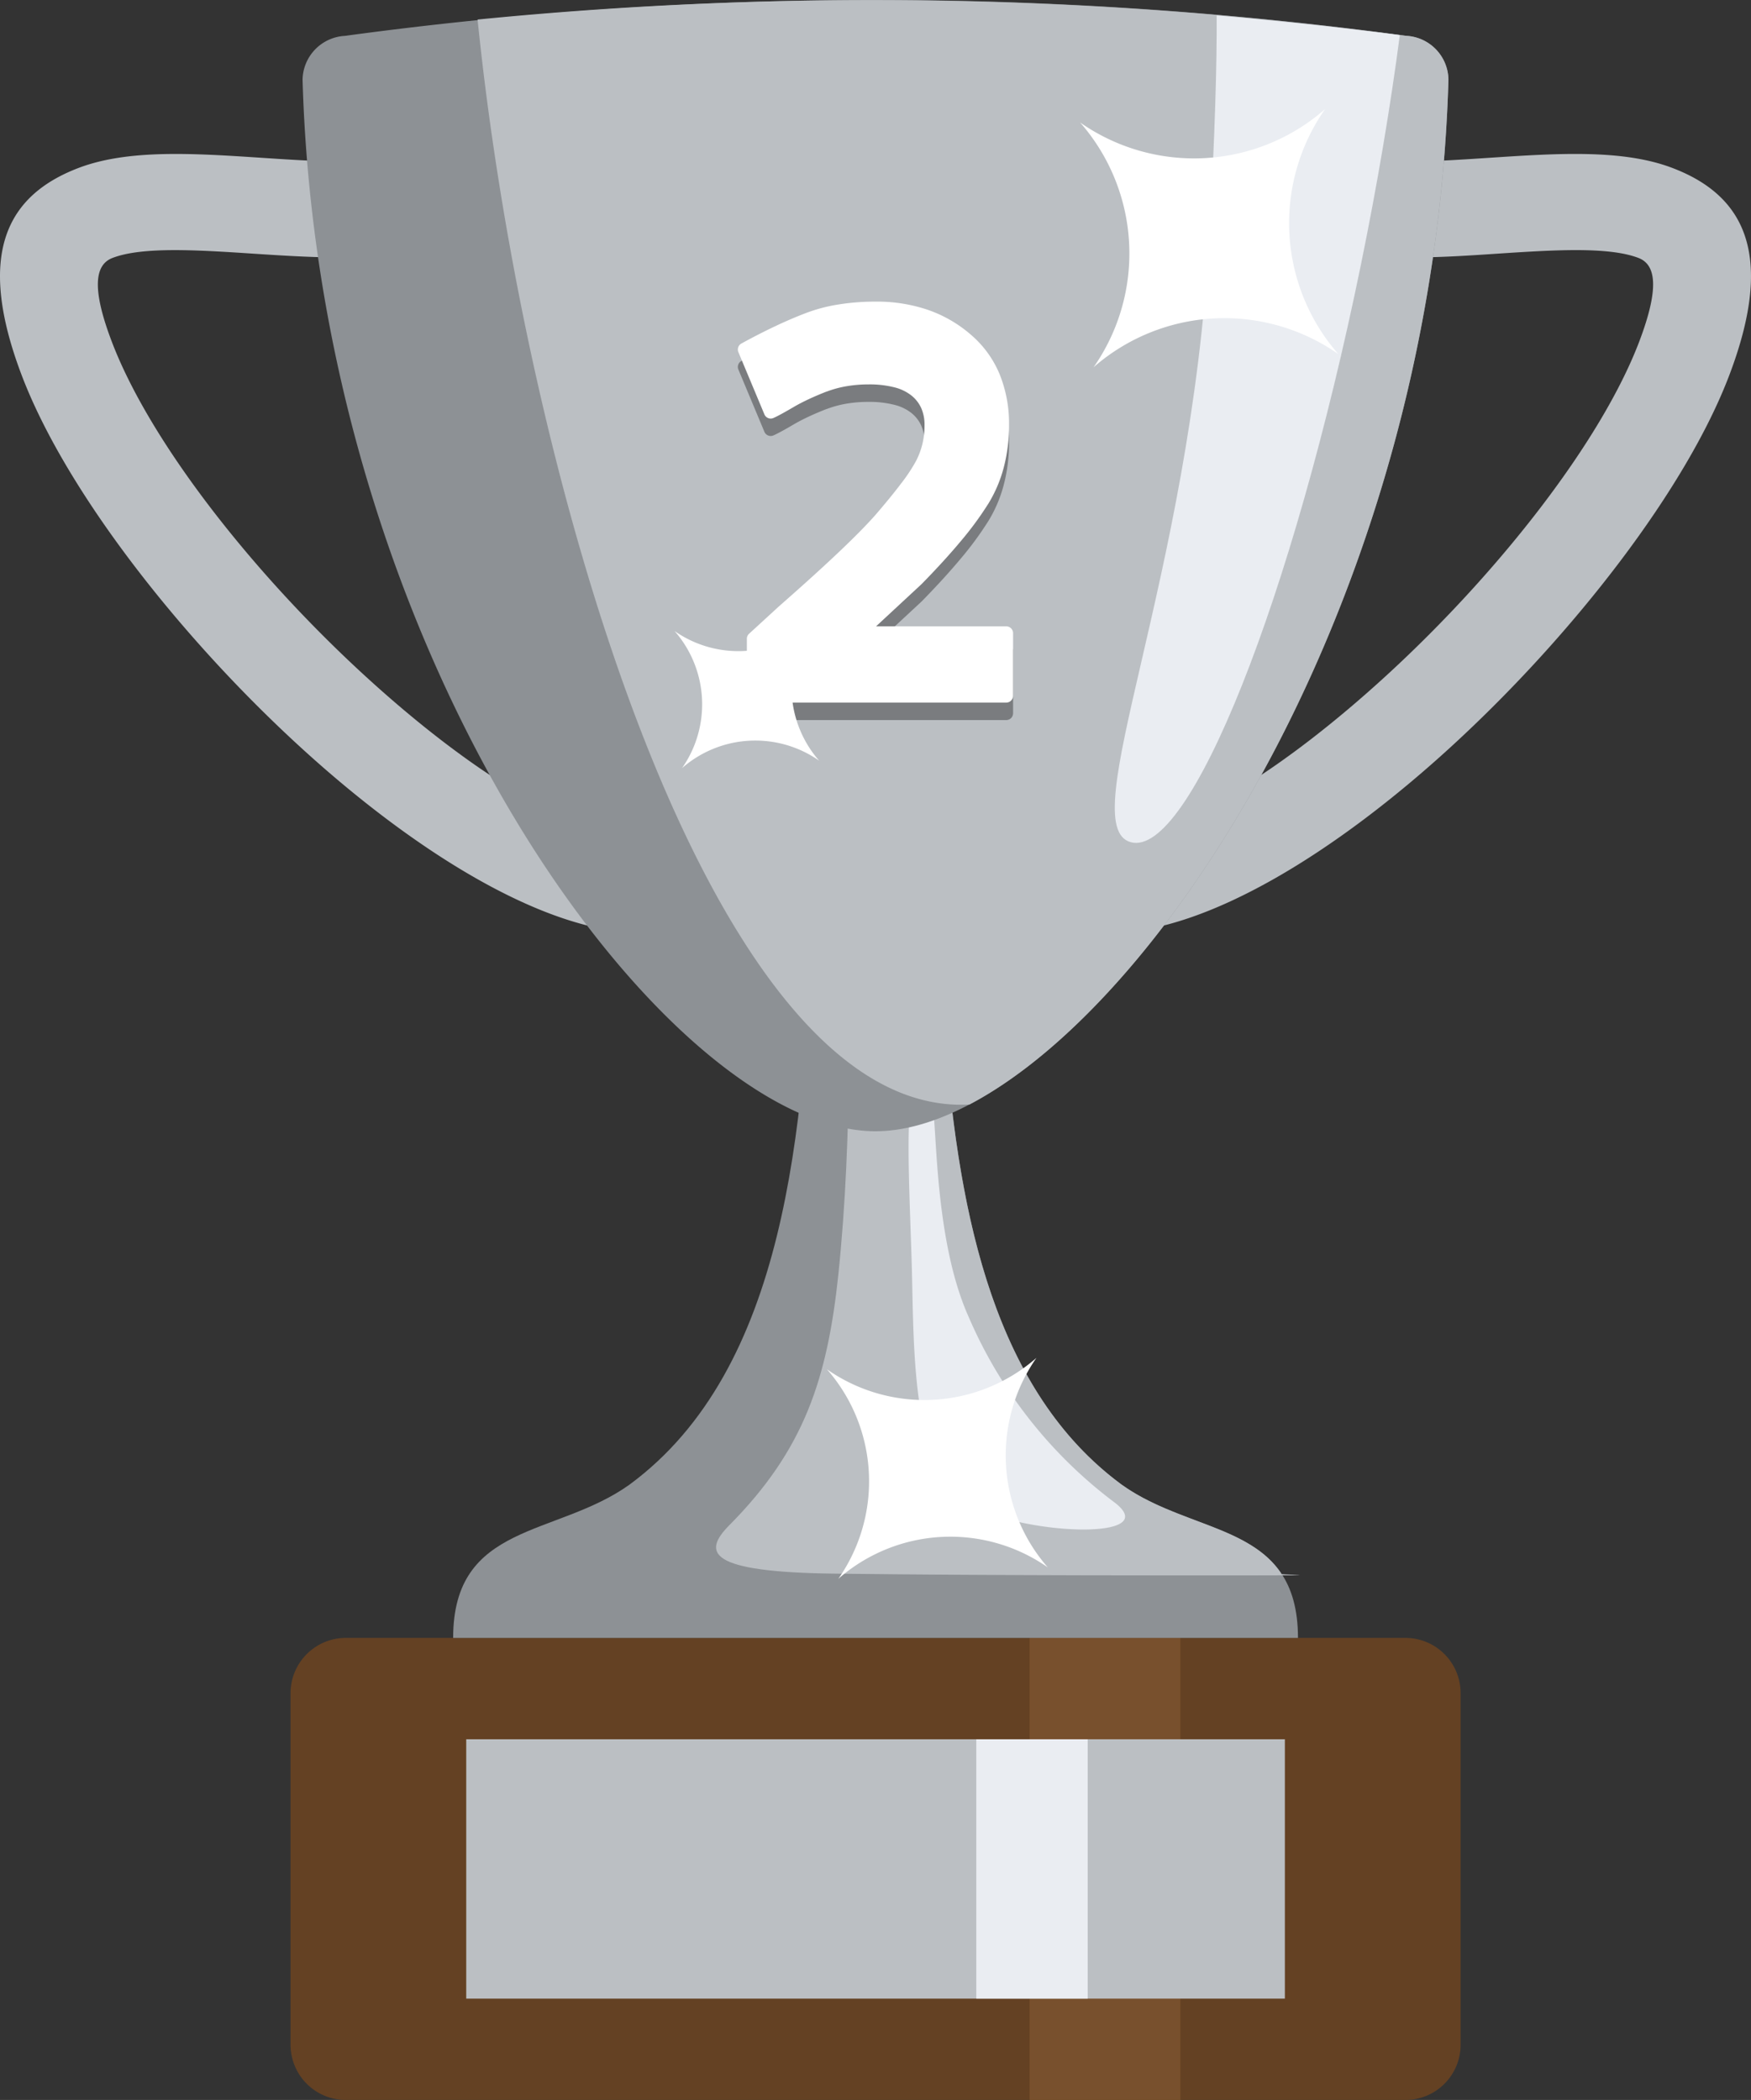 <svg xmlns="http://www.w3.org/2000/svg" xmlns:xlink="http://www.w3.org/1999/xlink" width="100.068" height="120" viewBox="0 0 100.068 120"><rect x="0" y="0" width="100.068" height="120" fill="#333333" stroke="none"/><defs><style>.a{fill:none;}.b{clip-path:url(#a);}.c,.h{fill:#bbbfc3;}.c,.d,.f,.g,.l,.m{fill-rule:evenodd;}.d{fill:#644123;}.e{fill:#78502d;}.f{fill:#8d9195;}.g,.i{fill:#eaedf2;}.j{opacity:0.35;}.k{clip-path:url(#c);}.m{fill:#fff;}</style><clipPath id="a"><rect class="a" width="100.068" height="120"/></clipPath><clipPath id="c"><rect class="a" width="15.733" height="22.913"/></clipPath></defs><g class="b"><g transform="translate(0 0)"><g class="b"><path class="c" d="M67.375,12.749a2.743,2.743,0,0,1-.042-5.486c1.246-.012,2.766-.112,4.281-.212,3.8-.25,7.562-.5,10.4.581,4.052,1.539,5.922,4.845,3.256,11.855-2.456,6.464-8.831,14.73-15.819,21.149-6.624,6.083-13.986,10.627-19.473,10.71a2.743,2.743,0,1,1-.064-5.486c4.02-.062,10.073-4,15.815-9.27,6.433-5.908,12.242-13.361,14.4-19.039,1.192-3.141.922-4.407-.053-4.777-1.729-.658-4.912-.448-8.119-.237-1.492.1-2.987.2-4.584.212" transform="translate(13.554 1.963)"/><path class="c" d="M19.181,7.262a2.743,2.743,0,1,1-.044,5.486c-1.595-.015-3.092-.113-4.582-.21-3.208-.211-6.391-.422-8.119.236-.974.369-1.246,1.635-.051,4.777,2.157,5.679,7.967,13.13,14.4,19.038,5.743,5.275,11.8,9.208,15.816,9.27a2.743,2.743,0,0,1-.064,5.486c-5.487-.084-12.85-4.627-19.473-10.71C10.074,34.215,3.7,25.952,1.242,19.486-1.422,12.475.447,9.171,4.5,7.63c2.837-1.077,6.6-.829,10.4-.579,1.516.1,3.038.2,4.282.211" transform="translate(0 1.963)"/><path class="d" d="M76.622,72.715H16.045A3.162,3.162,0,0,0,12.9,75.862v20.11a3.16,3.16,0,0,0,3.146,3.148H76.622a3.157,3.157,0,0,0,3.147-3.148V75.862a3.157,3.157,0,0,0-3.147-3.147" transform="translate(3.704 20.88)"/><rect class="e" width="8.614" height="26.406" transform="translate(58.842 93.596)"/><path class="f" d="M40.694,40.518C40.158,52.877,39.181,66.583,30.2,73.2c-4.186,3-10.081,2.147-10.081,8.763H68.4c0-6.615-5.9-5.76-10.082-8.763-8.978-6.616-9.953-20.321-10.49-32.681Z" transform="translate(5.778 11.635)"/><path class="c" d="M64.106,76.684c-1.83-2.761-5.975-2.825-9.143-5.1-7.211-5.315-9.26-15.2-10.064-25.294-1.417.224-5.506-.884-5.512.732-.014,4.343-.193,8.6-.6,12.523-.628,5.989-1.956,10.053-6.231,14.361-1.561,1.572-1.247,2.685,6,2.772,9.724.118,20.894.1,23.517.1,5.893,0,1.368-.033,2.039-.1" transform="translate(9.128 13.246)"/><path class="g" d="M41.611,49.052c-.12-.027-.931-1.138-1.1-.288-.351,1.766-.063,6.66.019,9.893.121,4.788,0,11.852,3.456,13.533s10.891,1.87,8.124-.246a26.133,26.133,0,0,1-8.328-10.583c-2.173-4.82-1.753-12.214-2.173-12.309" transform="translate(11.584 13.911)"/><path class="f" d="M15.854,2.05a2.557,2.557,0,0,0-2.42,2.494c.963,33.417,21.023,60.1,32.742,60.1S77.957,37.962,78.92,4.545A2.545,2.545,0,0,0,76.5,2.05a225.178,225.178,0,0,0-60.646,0" transform="translate(3.857 0)"/><path class="c" d="M49.308,63.121c11.62-6.111,26.552-29.859,27.38-58.575a2.544,2.544,0,0,0-2.419-2.5,229.3,229.3,0,0,0-53.064-.929c2.578,25.474,13.153,62.793,28.1,62" transform="translate(6.089 0)"/><path class="g" d="M65.786,1.808Q60.523,1.136,55.319.687c.012,2.779-.089,6.558-.425,12.735-1.063,19.541-7.821,33.614-4.477,34.508S59.65,34.036,63.569,14.894c.938-4.586,1.68-9,2.216-13.086" transform="translate(14.213 0.198)"/><rect class="h" width="46.784" height="14.821" transform="translate(26.645 99.388)"/><rect class="i" width="6.367" height="14.821" transform="translate(55.794 99.388)"/><g class="j" transform="translate(42.167 18.233)"><g class="k"><path class="l" d="M32.984,16.545q.987-.539,1.886-.965t1.749-.752a9.4,9.4,0,0,1,1.879-.5,13.43,13.43,0,0,1,2.153-.165,9.018,9.018,0,0,1,2.949.463,7.453,7.453,0,0,1,2.446,1.4,5.994,5.994,0,0,1,1.662,2.255,7.479,7.479,0,0,1,.55,2.941,9.377,9.377,0,0,1-.3,2.41,7.688,7.688,0,0,1-.9,2.106l-.013.018a18.7,18.7,0,0,1-1.524,2.071q-.95,1.141-2.263,2.48l-2.6,2.412H48.1a.391.391,0,0,1,.39.39V36.69a.391.391,0,0,1-.39.39H33.665a.391.391,0,0,1-.39-.39v-3.26a.391.391,0,0,1,.144-.3l1.68-1.539q2-1.757,3.363-3.045t2.125-2.147q.919-1.062,1.516-1.855a9.375,9.375,0,0,0,.829-1.25l.013-.022a4.363,4.363,0,0,0,.362-.967,4.654,4.654,0,0,0,.122-1.081,2.348,2.348,0,0,0-.188-.971,1.962,1.962,0,0,0-.557-.717,2.564,2.564,0,0,0-.972-.469,5.749,5.749,0,0,0-1.483-.169A7.4,7.4,0,0,0,38.961,19a6.1,6.1,0,0,0-1.134.309l-.01,0c-.372.147-.712.291-1.016.434s-.595.292-.847.441c-.27.158-.5.29-.687.391s-.358.189-.475.239a.389.389,0,0,1-.511-.2L32.79,17.047a.389.389,0,0,1,.194-.5" transform="translate(-32.76 -14.165)"/></g></g><path class="m" d="M32.984,15.772q.987-.539,1.886-.965t1.749-.752a9.314,9.314,0,0,1,1.879-.5,13.284,13.284,0,0,1,2.153-.165,9.018,9.018,0,0,1,2.949.463,7.453,7.453,0,0,1,2.446,1.4,5.994,5.994,0,0,1,1.662,2.255,7.479,7.479,0,0,1,.55,2.941,9.377,9.377,0,0,1-.3,2.41,7.688,7.688,0,0,1-.9,2.106l-.013.018a18.7,18.7,0,0,1-1.524,2.071q-.95,1.141-2.263,2.48l-2.6,2.412H48.1a.391.391,0,0,1,.39.39v3.577a.391.391,0,0,1-.39.39H33.665a.391.391,0,0,1-.39-.39v-3.26a.391.391,0,0,1,.144-.3l1.68-1.541q2-1.755,3.363-3.044t2.125-2.147q.919-1.062,1.516-1.855a9.375,9.375,0,0,0,.829-1.25l.013-.022a4.364,4.364,0,0,0,.362-.967,4.654,4.654,0,0,0,.122-1.081,2.348,2.348,0,0,0-.188-.971,1.962,1.962,0,0,0-.557-.717,2.564,2.564,0,0,0-.972-.469,5.749,5.749,0,0,0-1.483-.169,7.4,7.4,0,0,0-1.268.106,6.1,6.1,0,0,0-1.134.309l-.01,0c-.372.147-.712.291-1.016.434s-.595.292-.847.441q-.405.237-.687.391-.3.164-.475.239a.389.389,0,0,1-.511-.2L32.79,16.274a.389.389,0,0,1,.194-.5" transform="translate(9.407 3.846)"/><path class="m" d="M37.367,72.909a9.714,9.714,0,0,0-.651-11.973,9.714,9.714,0,0,0,11.974-.654,9.718,9.718,0,0,0,.65,11.976,9.718,9.718,0,0,0-11.973.651" transform="translate(10.543 17.31)"/><path class="m" d="M30.378,35.944a6.356,6.356,0,0,0-.427-7.834,6.357,6.357,0,0,0,7.835-.427,6.357,6.357,0,0,0,.426,7.835,6.357,6.357,0,0,0-7.834.426" transform="translate(8.6 7.949)"/><path class="m" d="M48.719,19.606a11.356,11.356,0,0,0-.762-14,11.358,11.358,0,0,0,14-.763,11.357,11.357,0,0,0,.759,14,11.357,11.357,0,0,0-14,.761" transform="translate(13.77 1.392)"/></g></g></g></svg>